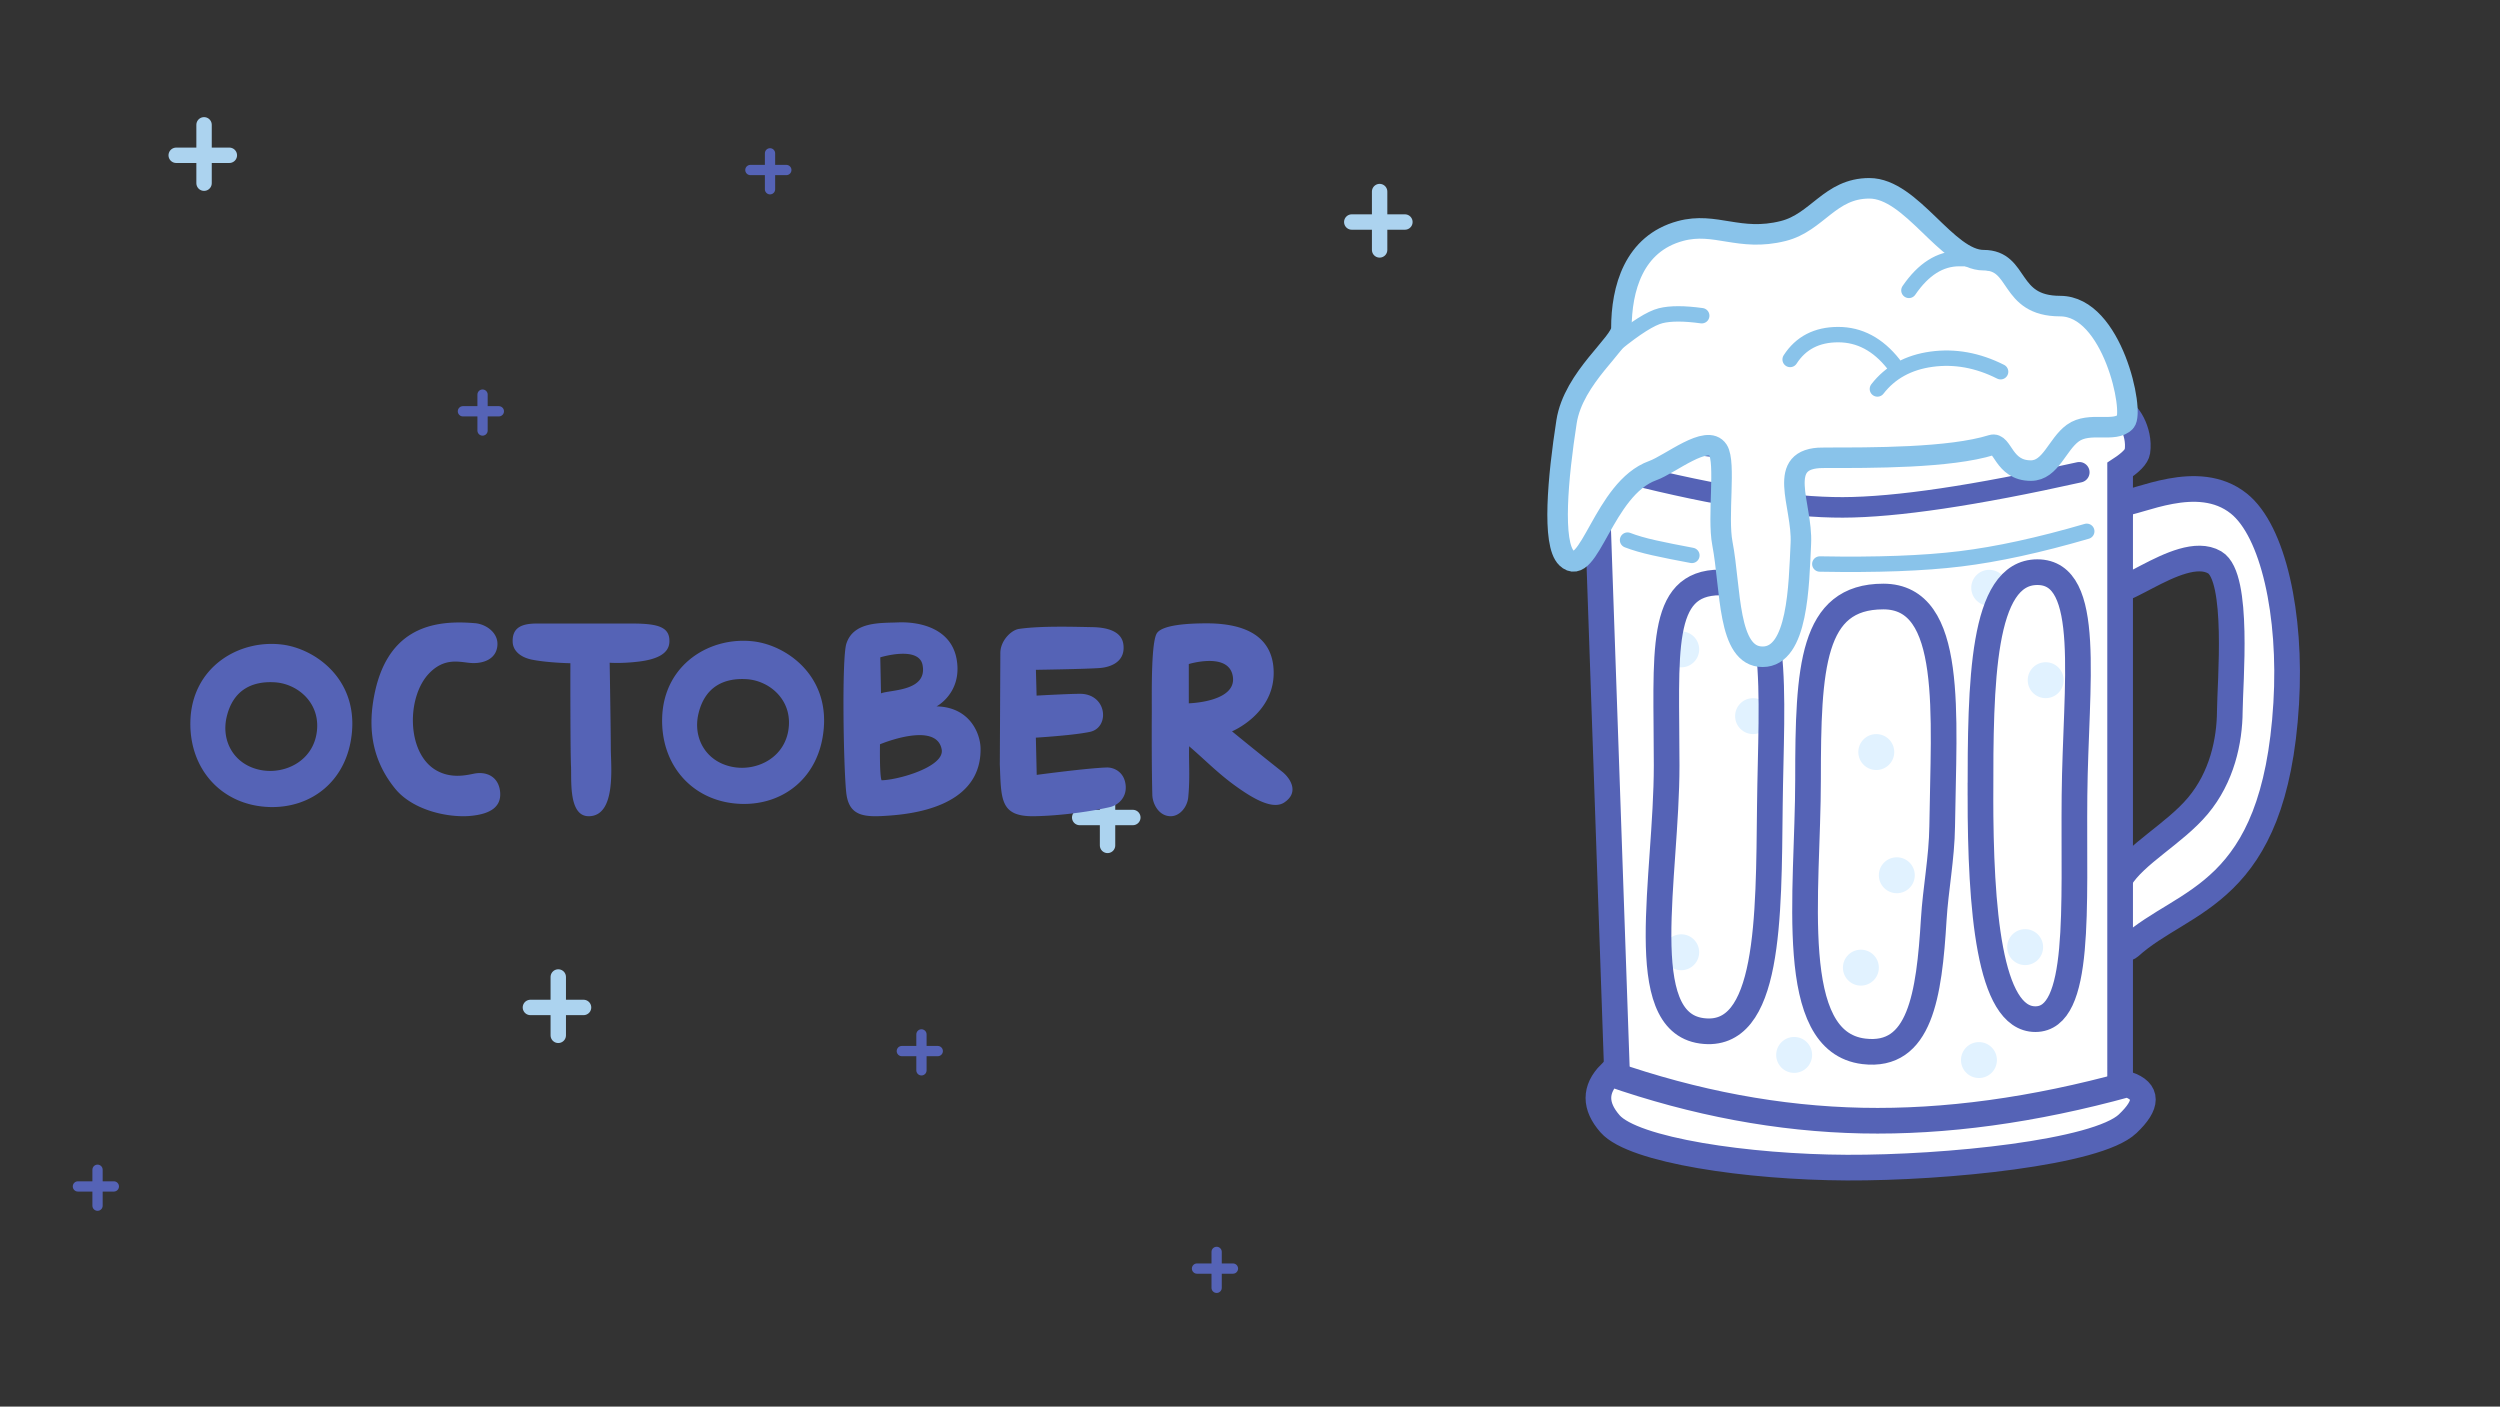 <svg width="487" height="274" xmlns="http://www.w3.org/2000/svg">
  <rect width="100%" height="100%" fill="#333333" stroke="none"/>
  <g fill="none" fill-rule="evenodd">
    <path d="M413 98.085c3.404 0 15.12-6.377 23.114 0 6.71 5.35 10.27 21.667 9.24 38.915-2.259 37.8-19.862 37.8-30.47 47.411-1.962 1.779-6.053-6.306-1.884-13.2 2.92-4.83 10.592-8.805 15.148-14.237 4.668-5.566 6.186-12.6 6.22-18.45.034-5.486 1.88-26.135-2.942-28.973-6.957-4.096-21.32 10.229-20.636 3.899.944-8.746.656-15.365 2.21-15.365Z" stroke="#5563B6" stroke-width="5" fill="#FFF"/>
    <path d="M311 94c-1.738-3.151-2.642-5.167-2.711-6.047-.246-3.137 2.108-5.191 2.711-5.08 19.39 3.58 29.552 5.08 51.36 5.08 21.81 0 34.71-3.581 50.64-7.769 1.23-.323 3.956 3.77 3.368 7.769-.141.961-1.264 2.129-3.368 3.502V212.28c-24.664 7.304-43.32 10.662-55.965 10.073-12.646-.589-26.65-4.707-42.009-12.354L311 94Z" stroke="#5563B6" stroke-width="5" fill="#FFF"/>
    <circle fill="#E1F2FF" cx="365.5" cy="146.5" r="3.5"/>
    <circle fill="#E1F2FF" cx="369.5" cy="170.5" r="3.5"/>
    <circle fill="#E1F2FF" cx="362.5" cy="188.5" r="3.5"/>
    <circle fill="#E1F2FF" cx="327.5" cy="185.5" r="3.5"/>
    <circle fill="#E1F2FF" cx="349.5" cy="205.5" r="3.5"/>
    <circle fill="#E1F2FF" cx="327.5" cy="126.5" r="3.5"/>
    <circle fill="#E1F2FF" cx="341.5" cy="139.5" r="3.5"/>
    <circle fill="#E1F2FF" cx="387.5" cy="114.5" r="3.5"/>
    <circle fill="#E1F2FF" cx="398.5" cy="132.5" r="3.5"/>
    <circle fill="#E1F2FF" cx="394.5" cy="184.5" r="3.5"/>
    <circle fill="#E1F2FF" cx="385.5" cy="206.5" r="3.5"/>
    <path d="M324.662 149.102c0-21.934-1.698-35.643 10.436-35.643s9.911 21.686 9.67 43.515c-.241 21.83 0 45.668-13.297 43.828-13.296-1.84-6.81-29.766-6.81-51.7ZM352.205 151.869c0-21.935.744-35.666 14.665-35.666 13.922 0 11.743 22.942 11.467 44.771-.079 6.176-1.288 12.247-1.642 18.118-.897 14.88-2.674 27.03-13.614 25.71-15.255-1.84-10.876-30.999-10.876-52.933ZM385.79 154.974c0-21.934.224-43.515 11.09-43.515 10.868 0 7.447 21.686 7.231 43.515-.216 21.83 1.43 43.557-7.62 43.557-9.049 0-10.702-21.622-10.702-43.557Z" stroke="#5563B6" stroke-width="5"/>
    <path d="M313.64 209.13c16.558 5.773 32.92 8.827 49.086 9.162 16.166.335 33.41-2.023 51.732-7.073 3.97 1.377 3.97 3.944 0 7.7-5.955 5.635-35.45 8.615-54.69 8.534-19.242-.08-41.59-3.355-46.129-8.534-3.026-3.452-3.026-6.716 0-9.79Z" stroke="#5563B6" stroke-width="5" fill="#FFF"/>
    <g stroke-linecap="round">
      <path stroke="#ACD3EF" stroke-width="3" d="M39.75 24.316v11.368M34.324 30.25h10.352"/>
      <path stroke="#5563B6" stroke-width="2" d="M150 29.868v7M146.176 33.118h7M94 76.868v7M90.176 80.118h7"/>
      <path stroke="#ACD3EF" stroke-width="3" d="M268.75 37.316v11.368M263.324 43.25h10.352M108.75 190.316v11.368M103.324 196.25h10.352"/>
      <path stroke="#5563B6" stroke-width="2" d="M179.5 201.5v7M175.676 204.75h7M19 227.868v7M15.176 231.118h7M237 243.868v7M233.176 247.118h7"/>
      <path stroke="#ACD3EF" stroke-width="3" d="M215.75 153.316v11.368M210.324 159.25h10.352"/>
    </g>
    <path d="M68.558 142.622c.958-10.575-7.334-16.286-13.6-17.06-8.499-1.048-17.57 4.44-17.869 14.885-.27 9.494 6.23 16.52 15.49 16.765 8.051.212 15.116-5.05 15.98-14.59Zm-17.692 7.395c-5.26-.974-7.81-5.63-6.72-10.326 1.266-5.454 5.164-7.044 9.398-6.777 4.234.267 8.569 3.71 8.232 9.018-.39 6.137-6.1 8.976-10.91 8.085Zm40.8 8.92c3.995-.371 6.07-1.845 5.747-4.765-.321-2.904-2.677-3.966-5.123-3.452-1.776.373-4.59.928-7.355-.684-5.77-3.364-5.772-14.33-1.295-18.916 2.97-3.042 5.818-2.172 7.92-1.982 2.424.219 5.233-.645 5.342-3.583.086-2.321-2.21-3.969-4.364-4.156a40.182 40.182 0 0 0-1.189-.086l-.481-.024c-7.326-.319-15.608 1.645-18 14.35-1.029 5.466-.843 11.862 4.067 17.944 3.494 4.328 10.464 5.75 14.731 5.354Zm23.002.063c3.765 0 4.386-4.715 4.412-8.75v-.51c-.008-1.604-.096-3.058-.095-4.008v-.318a785.942 785.942 0 0 0-.078-6.888l-.01-.704c-.062-4.347-.135-8.723-.135-8.723s.461.038 1.277.042h.345c.97-.006 2.326-.06 3.94-.25 3.745-.439 5.957-1.602 6.071-3.784.154-2.928-2.11-3.614-7.024-3.641H116.161l-.55.001h-2.723l-.553.001h-4.833l-2.892-.003c-2.953-.002-4.854.755-4.74 3.604.069 1.735 1.547 2.995 3.795 3.44 3.102.614 7.444.689 7.444.689v.815l-.001.163v.778l-.001.224v4.439l.007 2.885.002.742c.014 4.213.046 8.506.119 10.111.116 2.58-.504 9.645 3.433 9.645Zm45.79-16.988c.957-10.575-7.334-16.286-13.6-17.06-8.499-1.048-17.571 4.44-17.87 14.885-.27 9.494 6.231 16.52 15.49 16.765 8.052.212 15.117-5.05 15.98-14.59Zm-17.692 7.395c-5.26-.974-7.81-5.63-6.72-10.326 1.266-5.454 5.164-7.045 9.398-6.777 4.234.267 8.569 3.711 8.232 9.018-.39 6.137-6.1 8.976-10.91 8.085Zm30.773 9.446c10.021-.763 17.64-4.535 17.472-13.102-.056-2.882-2.091-8.001-8.568-8.15 0 0 4.994-2.611 3.929-9.065-1.017-6.159-7.218-7.467-11.486-7.29-3.38.139-8.624-.191-10.014 4.142-.92 2.866-.556 24.216-.021 29.035.534 4.815 3.753 4.805 8.688 4.43Zm-1.919-23.79-.142-7.012s7.513-2.319 8.238 1.499c.975 5.14-6.215 4.786-8.096 5.513Zm.109 16.934c-.264-.589-.318-3.231-.322-5.098v-.449c.001-.859.012-1.465.012-1.465s11.022-4.623 12.023 1.025c.592 3.343-8.431 5.933-11.713 5.987Zm29.67 7.002c4.207-.054 10.166-.706 14.831-1.78 1.469-.338 3.216-1.738 3.06-4.085-.19-2.833-2.402-3.659-3.653-3.627-3.655.093-13.684 1.439-13.684 1.439l-.168-7.252s3.09-.186 6.132-.503l.552-.059c1.467-.162 2.877-.353 3.874-.57 3.908-.847 3.348-7.454-2.027-7.41-2.555.022-8.387.353-8.387.353l-.134-5.025h.036c.628-.01 9.468-.144 12.327-.343 2.408-.167 5.132-1.353 4.672-4.646-.378-2.7-3.521-3.282-6.034-3.322-2.817-.044-9.882-.306-14.316.347-1.477.218-3.552 2.237-3.61 4.595l-.105 21.779c.271 6.82.037 10.193 6.635 10.109Zm26.668.001c1.699 0 3.209-1.725 3.402-3.685.377-3.813.076-6.993.175-9.941 3.694 3.164 6.21 5.94 10.78 8.938 2.408 1.58 5.715 3.354 7.738 2.019 3.063-2.023 1.084-4.834-.372-5.982-5.167-4.076-9.793-7.882-9.793-7.882s8.013-3.313 8.114-11.221c.062-4.82-2.419-9.862-13.211-9.819-3.298.013-8.3.254-9.498 1.863-.964 1.293-1.04 8.13-1.037 12.578v.633l.004 1.397V138.78c-.023 4.203-.023 11.24.104 16.086.044 1.694 1.248 4.134 3.594 4.134Zm3.512-21.993-.002-7.65s7.428-2.283 8.502 2.042c1.332 5.365-8.5 5.607-8.5 5.608Z" fill="#5563B6" fill-rule="nonzero"/>
    <path d="M317.048 92.25c17.544 4.423 31.521 6.62 41.932 6.59 10.41-.03 25.766-2.31 46.068-6.84" stroke="#5563B6" stroke-width="4" stroke-linecap="round"/>
    <path d="M355.162 89.174c9.494 0 24.656.068 32.823-2.482 2.195-.685 2.195 4.982 7.623 4.982 3.886 0 5.118-5.095 8.18-7.312 3.241-2.346 8.16.025 10.234-2.196 1.796-1.923-2.47-22.538-12.703-22.538-10.234 0-7.745-8.944-14.912-8.944-7.166 0-14-14.001-22.26-14.001-7.701 0-10.104 6.639-16.774 8.317-8.57 2.156-13.179-1.854-20.03 0-9.089 2.46-11.496 11.212-11.496 19 0 2.828-9.342 9.5-10.686 18.166-1.669 10.758-2.892 23.758 0 26.543 4.441 4.275 7.133-13.562 16.796-17.035 3.442-1.238 10.61-7.233 12.708-3.992 1.56 2.41-.14 12.997.855 18.176 1.697 8.84.926 22.082 7.839 22.082s7.056-13.971 7.448-22.082c.367-7.591-5.14-16.684 4.355-16.684Z" stroke="#89C3EA" stroke-width="4" fill="#FFF"/>
    <path d="M314.718 67.023c3.953-3.206 6.88-5.048 8.782-5.523 1.902-.475 4.568-.475 8 0M348.718 70.023c2.082-3.226 5.201-4.84 9.36-4.84 4.158 0 7.743 1.904 10.756 5.711M365.718 75.773c2.516-3.247 6.032-5.18 10.547-5.8 4.516-.618 9 .195 13.453 2.44M371.857 56.567c2.817-4.126 6.08-6.19 9.787-6.19 3.709 0 5.66.283 5.856.848M354.5 109.87c11.1.203 20.234-.134 27.4-1.012 7.168-.878 15.368-2.664 24.6-5.358M317.048 105.215c1.402.543 3.128 1.043 5.178 1.499 2.05.455 4.502.948 7.354 1.478" stroke="#89C3EA" stroke-width="3" stroke-linecap="round"/>
  </g>
</svg>
